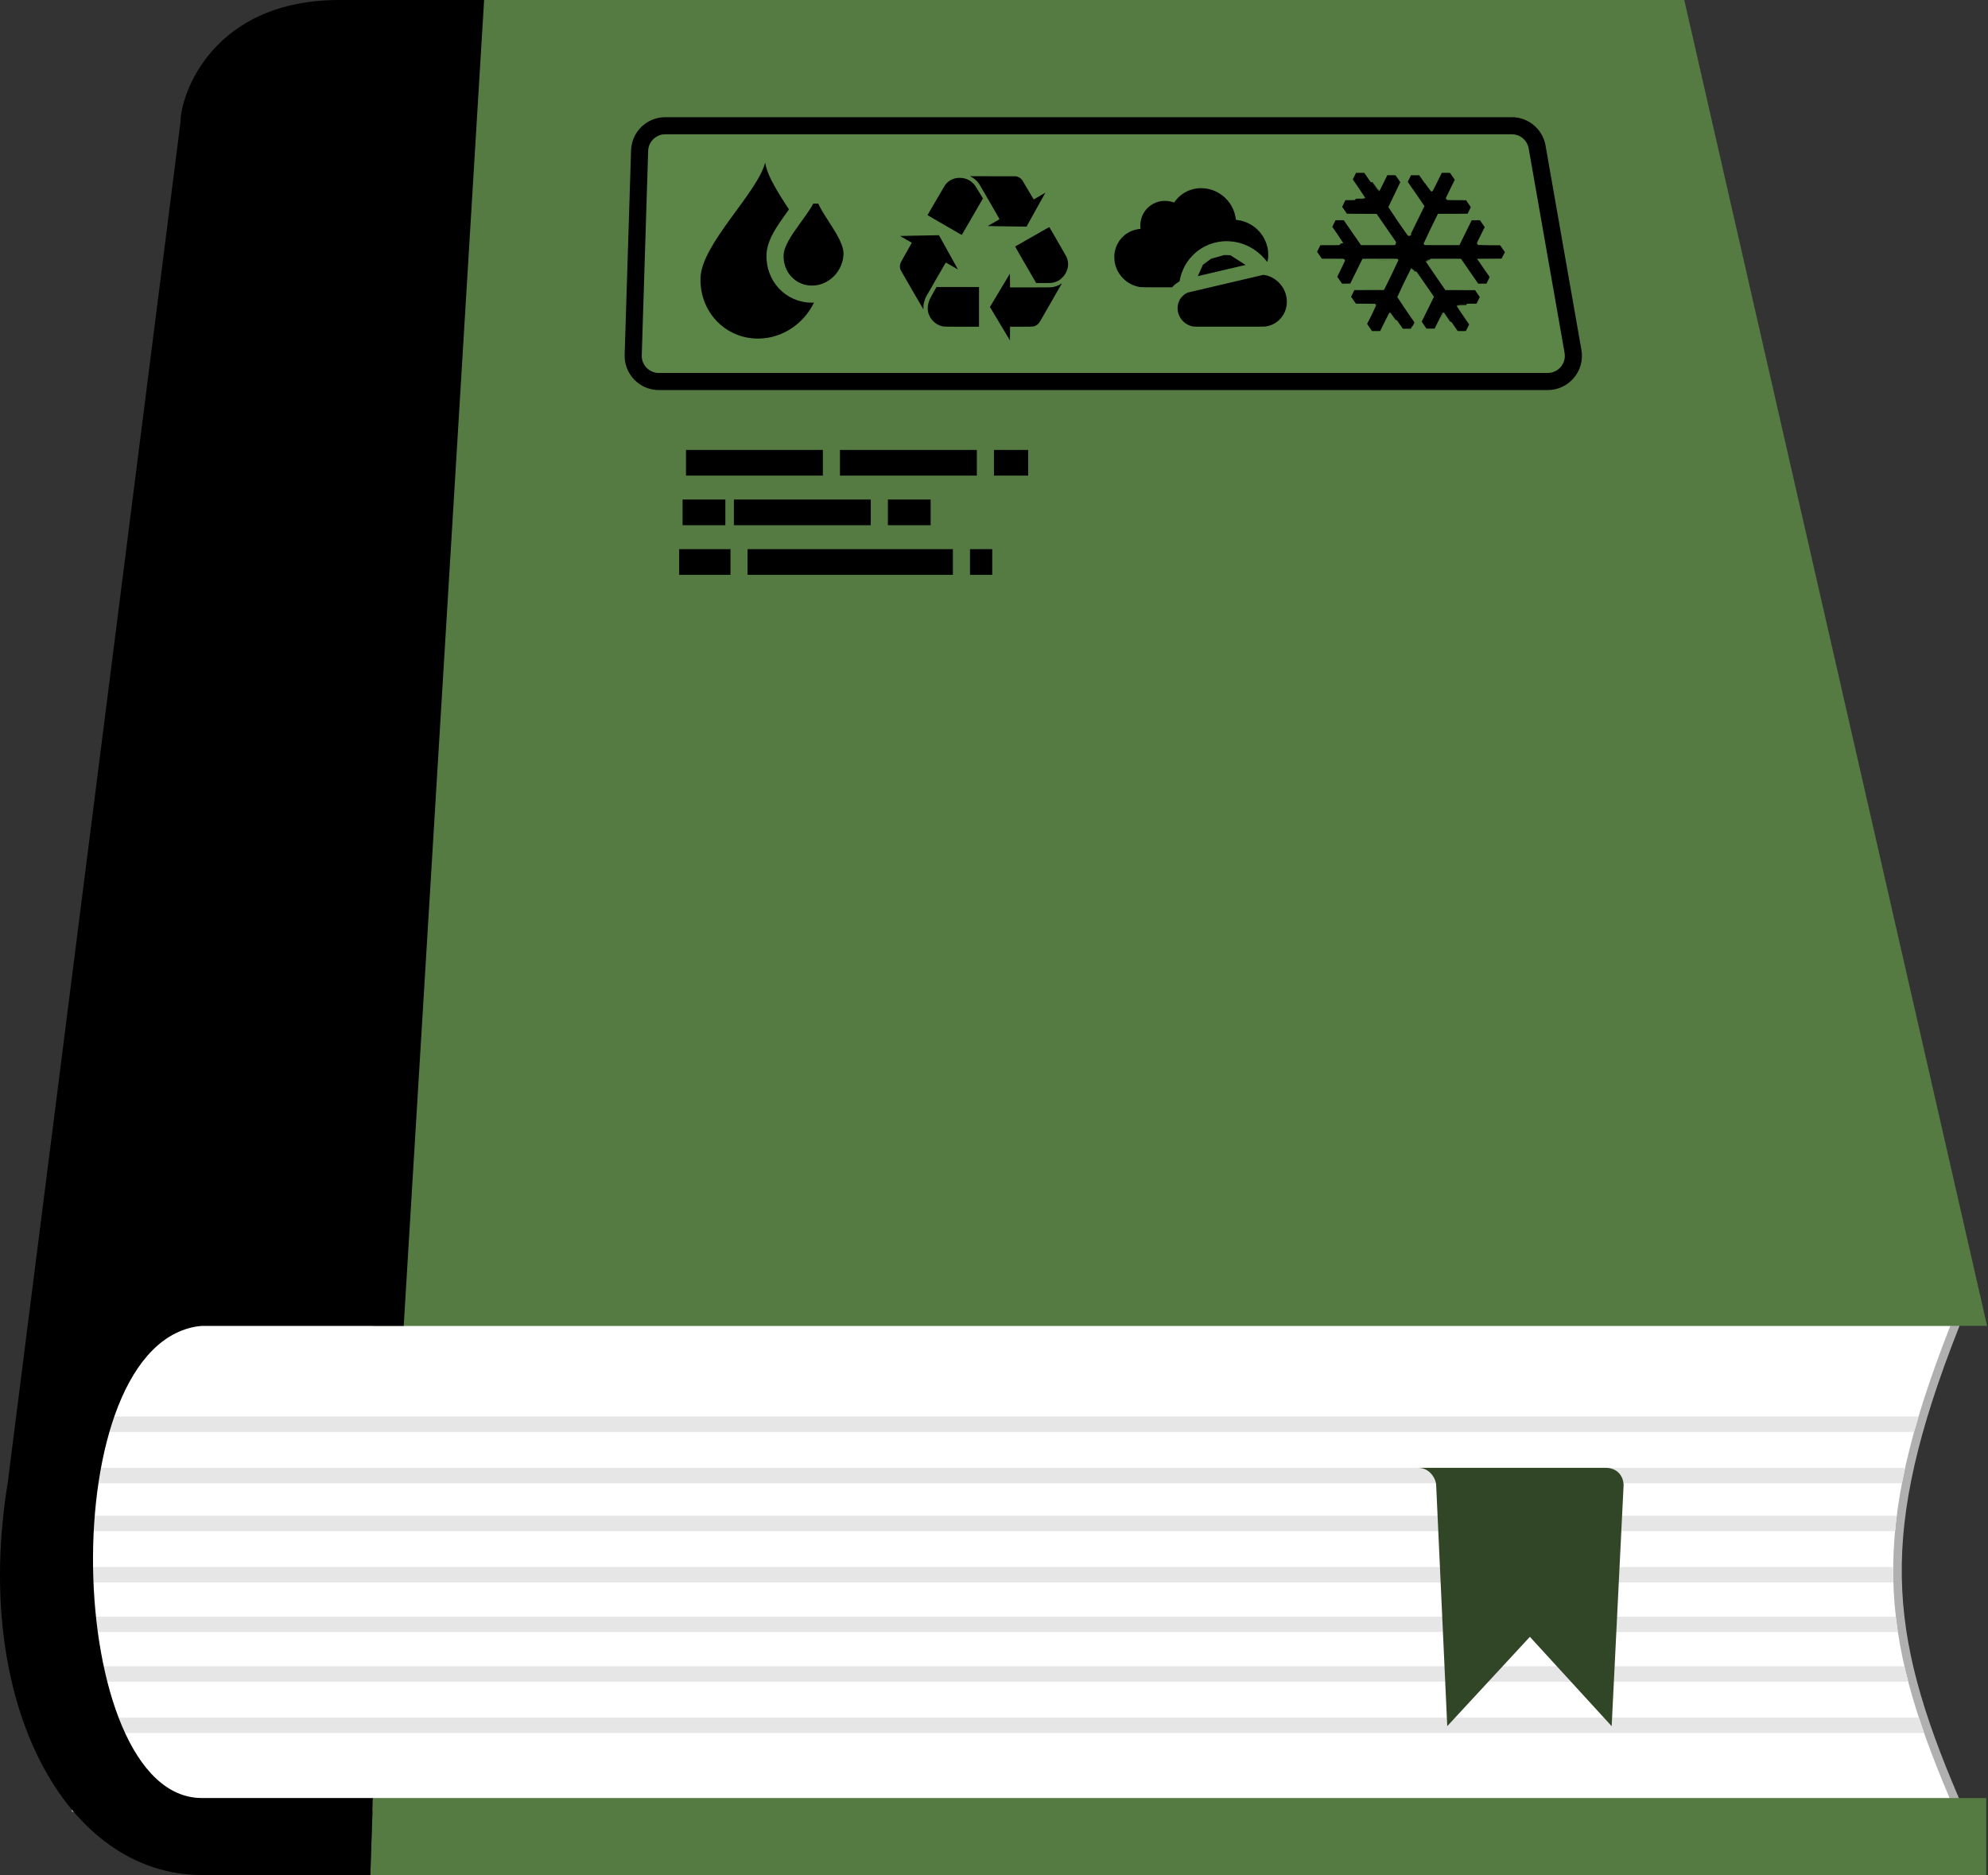 <svg width="1162" height="1096" viewBox="0 0 1162 1096" fill="none" xmlns="http://www.w3.org/2000/svg">
<rect x="0" y="0" width="1162" height="1096" fill="#333333" stroke="none"/>
<path d="M46.971 772.5H44.471V775V1054V1056.5L46.976 1056.5L1139.98 1054.5L1143.75 1054.49L1142.27 1051.02C1121.52 1002.42 1109.83 963.581 1109.12 922.015C1108.41 880.439 1118.69 835.895 1142.3 775.916L1143.64 772.5H1139.97H46.971Z" fill="white" stroke="#B0B0B0" stroke-width="5"/>
<path fill-rule="evenodd" clip-rule="evenodd" d="M46.971 837V828H1121.39C1120.48 831.038 1119.61 834.038 1118.79 837H46.971ZM46.971 867V858H1113.55C1112.88 861.035 1112.26 864.034 1111.69 867H46.971ZM46.971 895V886H1108.65C1108.27 889.028 1107.94 892.027 1107.67 895H46.971ZM46.971 925V916H1106.59C1106.57 919.016 1106.6 922.015 1106.69 925H46.971ZM46.971 954V945H1108.12C1108.47 948.002 1108.86 951 1109.32 954H46.971ZM46.971 983V974H1113.14C1113.83 976.987 1114.57 979.985 1115.36 983H46.971ZM46.971 1013V1004H1121.58C1122.55 1006.97 1123.57 1009.97 1124.64 1013H46.971Z" fill="#E6E6E6"/>
<path d="M217.971 1051H1160.97V1096H216.471L217.971 1051Z" fill="#557A42"/>
<path d="M264.971 0H984.471L1161.47 775H217.971L264.971 0Z" fill="#557A42"/>
<path d="M105.471 71.5C105.471 55.5 123.971 -1.55568e-05 198.471 0H282.971L235.971 775H117.971C29.471 783 36.938 1051 117.971 1051H217.971L216.471 1096H117.971C38.971 1096 -16.529 996 4.471 867L105.471 71.5Z" fill="black"/>
<path d="M396.971 328.5H579.971" stroke="black" stroke-width="15" stroke-dasharray="30 10 120 10"/>
<path d="M398.971 299.5H546.971" stroke="black" stroke-width="15" stroke-dasharray="25 5 80 10"/>
<path d="M400.971 270.5H600.971" stroke="black" stroke-width="15" stroke-dasharray="80 10"/>
<path d="M388.854 73.5H883.676C890.96 73.5 897.191 78.733 898.45 85.906L919.428 205.406C921.04 214.588 913.976 223 904.654 223H385.108C376.64 223 369.85 215.994 370.115 207.53L373.861 88.03C374.115 79.933 380.753 73.5 388.854 73.5Z" fill="#5C8647" stroke="black" stroke-width="10"/>
<path d="M839.456 868.218C839.456 864.812 835.971 858 829 858H938.544C945.515 858 949 863.109 949 868.218L942.029 1009L894.228 956.775L845.929 1009L839.456 868.218Z" fill="#314626"/>
<mask id="path-11-inside-1_302_12" fill="white">
<path d="M801.361 194.429C801.144 194.186 798.027 189.633 798.018 189.546C798.013 189.494 799.212 187.009 800.677 184.029C802.152 181.049 803.354 178.598 803.352 178.581C803.351 178.564 800.797 178.538 797.676 178.529L791.994 178.503L790.284 176.027L788.575 173.559L788.806 173.064C788.937 172.794 789.483 171.673 790.022 170.57L791.005 168.563L799.671 168.537L808.337 168.511L812.333 160.395C814.537 155.938 816.337 152.271 816.336 152.254C816.334 152.237 811.986 152.228 806.675 152.237L797.018 152.263L796.733 152.828C796.58 153.14 794.968 156.407 793.151 160.083L789.854 166.773L786.886 166.799L783.907 166.816L782.187 164.331L780.468 161.846L782.788 157.155C784.065 154.565 785.112 152.402 785.123 152.341C785.139 152.237 784.051 152.219 778.625 152.219L772.112 152.211L770.402 149.734L768.7 147.258L769.91 144.79L771.127 142.314H777.64C781.786 142.314 784.14 142.279 784.135 142.227C784.131 142.184 782.652 140.012 780.85 137.405L777.566 132.67L778.783 130.193L780.001 127.717H782.99L785.979 127.726L791.006 134.998L796.033 142.271L805.695 142.297C813.428 142.314 815.354 142.297 815.31 142.21C815.278 142.149 812.748 138.482 809.688 134.06L804.12 126.023L795.447 125.979L786.766 125.936L785.046 123.451L783.335 120.966L784.552 118.481L785.777 115.996L791.456 115.987C794.576 115.987 797.125 115.97 797.122 115.944C797.12 115.918 795.419 113.441 793.332 110.435L789.554 104.97L790.77 102.485L791.988 100.009H794.968H797.948L801.726 105.474C803.804 108.48 805.529 110.93 805.553 110.904C805.586 110.887 806.661 108.741 807.945 106.134L810.269 101.39L813.243 101.416L816.216 101.434L817.935 103.91C819.46 106.117 819.638 106.404 819.557 106.56C819.068 107.464 812.49 120.905 812.497 120.975C812.502 121.027 815.026 124.719 818.116 129.177C822.927 136.128 823.741 137.257 823.815 137.127C824.076 136.667 831.764 120.983 831.743 120.949C831.73 120.914 829.589 117.803 826.979 114.032C824.368 110.253 822.107 106.994 821.954 106.777L821.686 106.378L822.904 103.91L824.122 101.434H827.102H830.073L833.36 106.186C835.162 108.802 836.655 110.939 836.682 110.948C836.708 110.948 837.935 108.48 839.424 105.474L842.123 100L845.096 100.017L848.07 100.043L849.736 102.433C850.727 103.849 851.401 104.892 851.403 104.996C851.395 105.092 850.218 107.542 848.789 110.444C847.351 113.346 846.165 115.787 846.146 115.857C846.113 115.97 846.772 115.987 851.787 116.005L857.461 116.031L859.18 118.507C860.438 120.314 860.875 121.009 860.833 121.114C860.796 121.183 860.241 122.304 859.607 123.59L858.437 125.936L849.78 125.962L841.113 125.979L837.126 134.095C834.922 138.552 833.132 142.227 833.135 142.262C833.138 142.288 837.478 142.306 842.789 142.297L852.428 142.271L856.017 134.998L859.605 127.717H862.585H865.565L867.275 130.193L868.985 132.67L866.825 137.031C865.644 139.438 864.579 141.593 864.461 141.819C864.306 142.114 864.276 142.245 864.357 142.271C864.421 142.297 867.377 142.323 870.92 142.34L877.356 142.358L879.022 144.747C879.932 146.059 880.684 147.18 880.699 147.241C880.704 147.293 880.168 148.431 879.521 149.76L878.323 152.176L871.789 152.219L865.246 152.263L867.865 156.042C869.308 158.119 870.802 160.274 871.182 160.839L871.879 161.846L870.671 164.331L869.453 166.808H866.473L863.494 166.816L858.466 159.535L853.43 152.263L843.769 152.237C837.361 152.228 834.119 152.245 834.152 152.306C834.165 152.35 836.695 156.025 839.766 160.465L845.347 168.546L854.018 168.572L862.698 168.598L864.408 171.074C865.647 172.864 866.104 173.585 866.061 173.681C866.024 173.75 865.47 174.871 864.835 176.157L863.675 178.503L858.006 178.529C854.895 178.538 852.348 178.572 852.351 178.598C852.353 178.624 853.471 180.258 854.832 182.222C856.194 184.194 857.893 186.644 858.601 187.678L859.9 189.555L858.682 192.023L857.455 194.49L854.494 194.507L851.525 194.534L847.747 189.06C845.659 186.045 843.942 183.586 843.915 183.586C843.88 183.586 842.805 185.732 841.523 188.347L839.173 193.1H836.21H833.248L831.538 190.624C830.065 188.504 829.835 188.13 829.898 187.974C829.941 187.878 831.356 185.002 833.041 181.587C834.726 178.173 836.309 174.967 836.557 174.463L837.009 173.542L831.369 165.4C828.277 160.925 825.715 157.285 825.684 157.328C825.559 157.476 817.718 173.463 817.726 173.542C817.731 173.594 819.977 176.878 822.72 180.84C825.464 184.811 827.717 188.078 827.729 188.104C827.741 188.139 827.198 189.286 826.527 190.65L825.294 193.143H822.366H819.43L819.205 192.822C819.082 192.648 817.599 190.511 815.91 188.069C814.221 185.628 812.805 183.638 812.762 183.647C812.719 183.655 811.48 186.097 810.015 189.077L807.345 194.49L804.403 194.516C802.108 194.534 801.43 194.507 801.361 194.429Z"/>
</mask>
<path d="M801.361 194.429C801.144 194.186 798.027 189.633 798.018 189.546C798.013 189.494 799.212 187.009 800.677 184.029C802.152 181.049 803.354 178.598 803.352 178.581C803.351 178.564 800.797 178.538 797.676 178.529L791.994 178.503L790.284 176.027L788.575 173.559L788.806 173.064C788.937 172.794 789.483 171.673 790.022 170.57L791.005 168.563L799.671 168.537L808.337 168.511L812.333 160.395C814.537 155.938 816.337 152.271 816.336 152.254C816.334 152.237 811.986 152.228 806.675 152.237L797.018 152.263L796.733 152.828C796.58 153.14 794.968 156.407 793.151 160.083L789.854 166.773L786.886 166.799L783.907 166.816L782.187 164.331L780.468 161.846L782.788 157.155C784.065 154.565 785.112 152.402 785.123 152.341C785.139 152.237 784.051 152.219 778.625 152.219L772.112 152.211L770.402 149.734L768.7 147.258L769.91 144.79L771.127 142.314H777.64C781.786 142.314 784.14 142.279 784.135 142.227C784.131 142.184 782.652 140.012 780.85 137.405L777.566 132.67L778.783 130.193L780.001 127.717H782.99L785.979 127.726L791.006 134.998L796.033 142.271L805.695 142.297C813.428 142.314 815.354 142.297 815.31 142.21C815.278 142.149 812.748 138.482 809.688 134.06L804.12 126.023L795.447 125.979L786.766 125.936L785.046 123.451L783.335 120.966L784.552 118.481L785.777 115.996L791.456 115.987C794.576 115.987 797.125 115.97 797.122 115.944C797.12 115.918 795.419 113.441 793.332 110.435L789.554 104.97L790.77 102.485L791.988 100.009H794.968H797.948L801.726 105.474C803.804 108.48 805.529 110.93 805.553 110.904C805.586 110.887 806.661 108.741 807.945 106.134L810.269 101.39L813.243 101.416L816.216 101.434L817.935 103.91C819.46 106.117 819.638 106.404 819.557 106.56C819.068 107.464 812.49 120.905 812.497 120.975C812.502 121.027 815.026 124.719 818.116 129.177C822.927 136.128 823.741 137.257 823.815 137.127C824.076 136.667 831.764 120.983 831.743 120.949C831.73 120.914 829.589 117.803 826.979 114.032C824.368 110.253 822.107 106.994 821.954 106.777L821.686 106.378L822.904 103.91L824.122 101.434H827.102H830.073L833.36 106.186C835.162 108.802 836.655 110.939 836.682 110.948C836.708 110.948 837.935 108.48 839.424 105.474L842.123 100L845.096 100.017L848.07 100.043L849.736 102.433C850.727 103.849 851.401 104.892 851.403 104.996C851.395 105.092 850.218 107.542 848.789 110.444C847.351 113.346 846.165 115.787 846.146 115.857C846.113 115.97 846.772 115.987 851.787 116.005L857.461 116.031L859.18 118.507C860.438 120.314 860.875 121.009 860.833 121.114C860.796 121.183 860.241 122.304 859.607 123.59L858.437 125.936L849.78 125.962L841.113 125.979L837.126 134.095C834.922 138.552 833.132 142.227 833.135 142.262C833.138 142.288 837.478 142.306 842.789 142.297L852.428 142.271L856.017 134.998L859.605 127.717H862.585H865.565L867.275 130.193L868.985 132.67L866.825 137.031C865.644 139.438 864.579 141.593 864.461 141.819C864.306 142.114 864.276 142.245 864.357 142.271C864.421 142.297 867.377 142.323 870.92 142.34L877.356 142.358L879.022 144.747C879.932 146.059 880.684 147.18 880.699 147.241C880.704 147.293 880.168 148.431 879.521 149.76L878.323 152.176L871.789 152.219L865.246 152.263L867.865 156.042C869.308 158.119 870.802 160.274 871.182 160.839L871.879 161.846L870.671 164.331L869.453 166.808H866.473L863.494 166.816L858.466 159.535L853.43 152.263L843.769 152.237C837.361 152.228 834.119 152.245 834.152 152.306C834.165 152.35 836.695 156.025 839.766 160.465L845.347 168.546L854.018 168.572L862.698 168.598L864.408 171.074C865.647 172.864 866.104 173.585 866.061 173.681C866.024 173.75 865.47 174.871 864.835 176.157L863.675 178.503L858.006 178.529C854.895 178.538 852.348 178.572 852.351 178.598C852.353 178.624 853.471 180.258 854.832 182.222C856.194 184.194 857.893 186.644 858.601 187.678L859.9 189.555L858.682 192.023L857.455 194.49L854.494 194.507L851.525 194.534L847.747 189.06C845.659 186.045 843.942 183.586 843.915 183.586C843.88 183.586 842.805 185.732 841.523 188.347L839.173 193.1H836.21H833.248L831.538 190.624C830.065 188.504 829.835 188.13 829.898 187.974C829.941 187.878 831.356 185.002 833.041 181.587C834.726 178.173 836.309 174.967 836.557 174.463L837.009 173.542L831.369 165.4C828.277 160.925 825.715 157.285 825.684 157.328C825.559 157.476 817.718 173.463 817.726 173.542C817.731 173.594 819.977 176.878 822.72 180.84C825.464 184.811 827.717 188.078 827.729 188.104C827.741 188.139 827.198 189.286 826.527 190.65L825.294 193.143H822.366H819.43L819.205 192.822C819.082 192.648 817.599 190.511 815.91 188.069C814.221 185.628 812.805 183.638 812.762 183.647C812.719 183.655 811.48 186.097 810.015 189.077L807.345 194.49L804.403 194.516C802.108 194.534 801.43 194.507 801.361 194.429Z" fill="black" stroke="#5C8647" stroke-width="2" mask="url(#path-11-inside-1_302_12)"/>
<path d="M479.48 162.147C478.663 181.899 462.33 197.912 443 197.912C423.67 197.912 408.663 181.899 409.48 162.147C410.298 142.394 442.849 112.537 447.259 95C449.757 112.537 480.298 142.394 479.48 162.147Z" fill="black"/>
<path d="M481.888 114.089L472.079 113.966C471.753 115.271 470.756 117.244 468.95 120.001C467.624 122.026 466.089 124.144 464.437 126.423C463.897 127.169 463.344 127.931 462.782 128.714C460.575 131.785 458.265 135.107 456.479 138.367C454.736 141.547 453.181 145.207 453.029 148.882C452.509 161.461 461.998 171.934 474.575 171.934C487.152 171.934 497.509 161.461 498.029 148.882C498.182 145.191 496.905 141.521 495.407 138.345C493.872 135.088 491.814 131.766 489.851 128.7C489.409 128.01 488.973 127.334 488.546 126.672C487.014 124.299 485.595 122.101 484.408 120.013C482.844 117.262 482.063 115.331 481.888 114.089Z" fill="black" stroke="#5C8647" stroke-width="10"/>
<path d="M567.401 103.239C569.361 104.169 571.12 105.721 572.465 107.719C572.672 108.018 575.093 112.191 577.851 116.985C580.61 121.78 583.176 126.236 583.552 126.889C583.929 127.543 584.221 128.111 584.198 128.157C584.182 128.203 582.638 129.102 580.771 130.163L577.367 132.084L577.936 132.137C578.251 132.16 581.839 132.23 585.919 132.283C589.999 132.329 594.832 132.399 596.661 132.422L599.988 132.468L600.134 132.237C600.587 131.477 611.052 112.659 611.029 112.636C611.014 112.621 609.485 113.512 607.633 114.603C605.781 115.702 604.245 116.601 604.214 116.601C604.191 116.593 602.8 114.257 601.133 111.399C599.465 108.541 597.898 105.898 597.652 105.529C596.884 104.361 595.839 103.6 594.471 103.208L593.872 103.039L580.387 103.016L566.902 103.001L567.401 103.239Z" fill="black"/>
<path d="M559.756 104C556.606 104.338 553.924 105.921 552.234 108.441C551.957 108.848 549.575 112.913 546.932 117.469L542.137 125.744L542.76 126.113C543.105 126.321 547.6 128.933 552.748 131.93C560.609 136.494 562.122 137.354 562.207 137.262C562.261 137.201 564.704 133.006 567.632 127.934C570.567 122.863 573.318 118.107 573.748 117.354L574.532 116.002L572.503 112.605C571.389 110.738 570.236 108.894 569.944 108.51C568.131 106.097 565.741 104.591 562.96 104.123C562.107 103.977 560.547 103.915 559.756 104Z" fill="black"/>
<path d="M603.468 138.299C598.059 141.388 593.556 143.97 593.472 144.031C593.318 144.147 593.479 144.431 599.473 154.788L605.635 165.43L609.661 165.453C613.956 165.469 614.656 165.43 616 165.077C617.422 164.708 618.697 164.132 619.612 163.456C620.28 162.964 621.571 161.665 622.032 161.028C623.246 159.345 623.991 157.547 624.252 155.68C624.483 154.012 624.206 152.115 623.476 150.393C623.269 149.909 621.248 146.344 618.305 141.265C615.654 136.678 613.442 132.875 613.395 132.805C613.319 132.698 611.982 133.443 603.468 138.299Z" fill="black"/>
<path d="M543.658 137.585C538.564 137.692 532.409 137.808 529.19 137.861C527.469 137.884 526.086 137.938 526.116 137.969C526.155 138.007 527.684 138.883 529.52 139.921C531.357 140.966 532.893 141.842 532.924 141.872C532.963 141.911 531.533 144.485 529.751 147.597C527.607 151.362 526.454 153.444 526.332 153.813C525.863 155.211 525.894 156.525 526.408 157.808C526.554 158.154 539.54 180.621 539.74 180.852C539.763 180.882 539.77 180.444 539.755 179.876C539.732 179.307 539.763 178.554 539.809 178.208C540.001 176.841 540.715 174.582 541.33 173.36C541.43 173.153 543.597 169.388 546.148 164.985C548.691 160.582 551.196 156.248 551.711 155.365C552.226 154.474 552.694 153.682 552.748 153.598C552.856 153.459 553.002 153.528 556.19 155.357C558.027 156.41 559.61 157.324 559.717 157.393C559.894 157.509 559.902 157.509 559.848 157.37C559.809 157.286 557.327 152.783 554.315 147.358L548.845 137.5L547.692 137.516C547.062 137.516 545.241 137.554 543.658 137.585Z" fill="black"/>
<path d="M590.213 160.09C590.136 160.198 587.501 164.593 584.351 169.864L578.619 179.438L584.481 189.219L590.336 199L590.359 194.997L590.375 190.986L597.044 190.963C604.405 190.933 604.021 190.956 605.189 190.433C606.526 189.834 607.233 189.073 608.447 186.968C608.938 186.107 611.866 181.013 614.947 175.634C618.036 170.264 620.595 165.792 620.648 165.707C620.71 165.592 620.549 165.661 620.095 165.961C618.42 167.044 616.568 167.697 614.486 167.92C613.987 167.974 609.814 168.004 602.054 168.004H590.375L590.359 163.948C590.336 160.159 590.329 159.914 590.213 160.09Z" fill="black"/>
<path d="M545.541 171.055C543.581 174.559 543.266 175.196 542.859 176.556C542.022 179.338 542.052 181.574 542.974 183.948C544.281 187.321 547.3 189.934 550.781 190.71C551.941 190.963 552.625 190.979 562.422 190.979H572.242V179.376V167.774H559.809H547.385L545.541 171.055Z" fill="black"/>
<path d="M700.077 110.081C696.684 110.477 693.612 111.641 690.938 113.569C689.301 114.741 687.68 116.371 686.599 117.931C686.444 118.157 686.303 118.355 686.296 118.369C686.283 118.383 686.013 118.313 685.7 118.207C684.868 117.938 683.853 117.691 682.969 117.557C681.908 117.395 679.853 117.395 678.817 117.557C674.538 118.221 670.983 120.543 668.703 124.151C667.131 126.643 666.343 129.862 666.568 132.827L666.641 133.759L666.417 133.794C666.291 133.815 665.912 133.865 665.562 133.907C662.667 134.26 659.559 135.615 657.23 137.543C654.256 140.006 652.233 143.515 651.558 147.39C651.333 148.682 651.291 149.311 651.35 150.885C651.406 152.6 651.534 153.483 651.926 154.916C653.691 161.262 658.886 166.204 665.259 167.581C667.158 167.99 665.257 167.969 695.787 167.969C722.573 167.969 724.016 167.962 724.814 167.842C729.359 167.157 733.151 165.209 736.129 162.025C737.095 161.001 737.601 160.352 738.317 159.229C739.876 156.787 740.829 154.09 741.199 151.026C741.299 150.207 741.311 149.734 741.262 148.238C741.196 146.247 741.052 145.273 740.588 143.6C739.149 138.39 735.745 133.978 731.045 131.231C728.655 129.834 725.937 128.93 723.189 128.612C722.362 128.514 722.355 128.514 722.338 127.984C722.315 127.313 721.828 125.139 721.455 124.059C720.871 122.344 719.89 120.36 718.959 119.011C715.618 114.162 710.673 111.041 704.965 110.187C703.657 109.99 701.297 109.94 700.077 110.081Z" fill="black"/>
<path d="M706.074 147.599L706.067 147.602C703.627 148.866 701.808 150.205 699.898 152.17L706.074 147.599ZM706.074 147.599C708.893 146.145 711.902 145.308 715.194 145.044M706.074 147.599L715.194 145.044M693.157 167.164C693.375 164.222 694.042 161.648 695.292 158.909C696.477 156.309 697.906 154.217 699.897 152.171L693.157 167.164ZM693.157 167.164C691.692 167.726 690.316 168.536 689.152 169.529L689.145 169.535C688.452 170.13 687.396 171.278 686.865 172.034C683.004 177.518 683.581 185.179 688.323 190.233C690.559 192.622 693.25 194.103 696.407 194.733C697.339 194.92 698.033 194.926 700.462 194.948C700.673 194.95 700.898 194.952 701.137 194.954L701.156 194.954H701.175H704.668H721.667C726.749 194.954 731.051 194.949 734.119 194.94C735.653 194.936 736.882 194.93 737.749 194.924C738.181 194.921 738.53 194.918 738.784 194.914C738.794 194.914 738.806 194.914 738.819 194.913C738.958 194.912 739.291 194.908 739.536 194.884L739.536 194.884C743.467 194.493 746.966 192.987 749.893 190.433L749.901 190.427C750.647 189.772 751.82 188.51 752.41 187.736L752.415 187.729L752.42 187.723C755.865 183.157 757.017 177.17 755.565 171.504C753.486 163.389 746.385 157.297 738.217 156.602M693.157 167.164L738.217 156.602M738.217 156.602C738.116 156.45 738.017 156.302 737.927 156.171L737.923 156.164L737.918 156.157C733.825 150.212 727.406 146.189 720.385 145.222L738.217 156.602ZM715.194 145.044C716.783 144.916 718.69 144.988 720.383 145.222L715.194 145.044Z" fill="black" stroke="#5C8647" stroke-width="8"/>
</svg>
